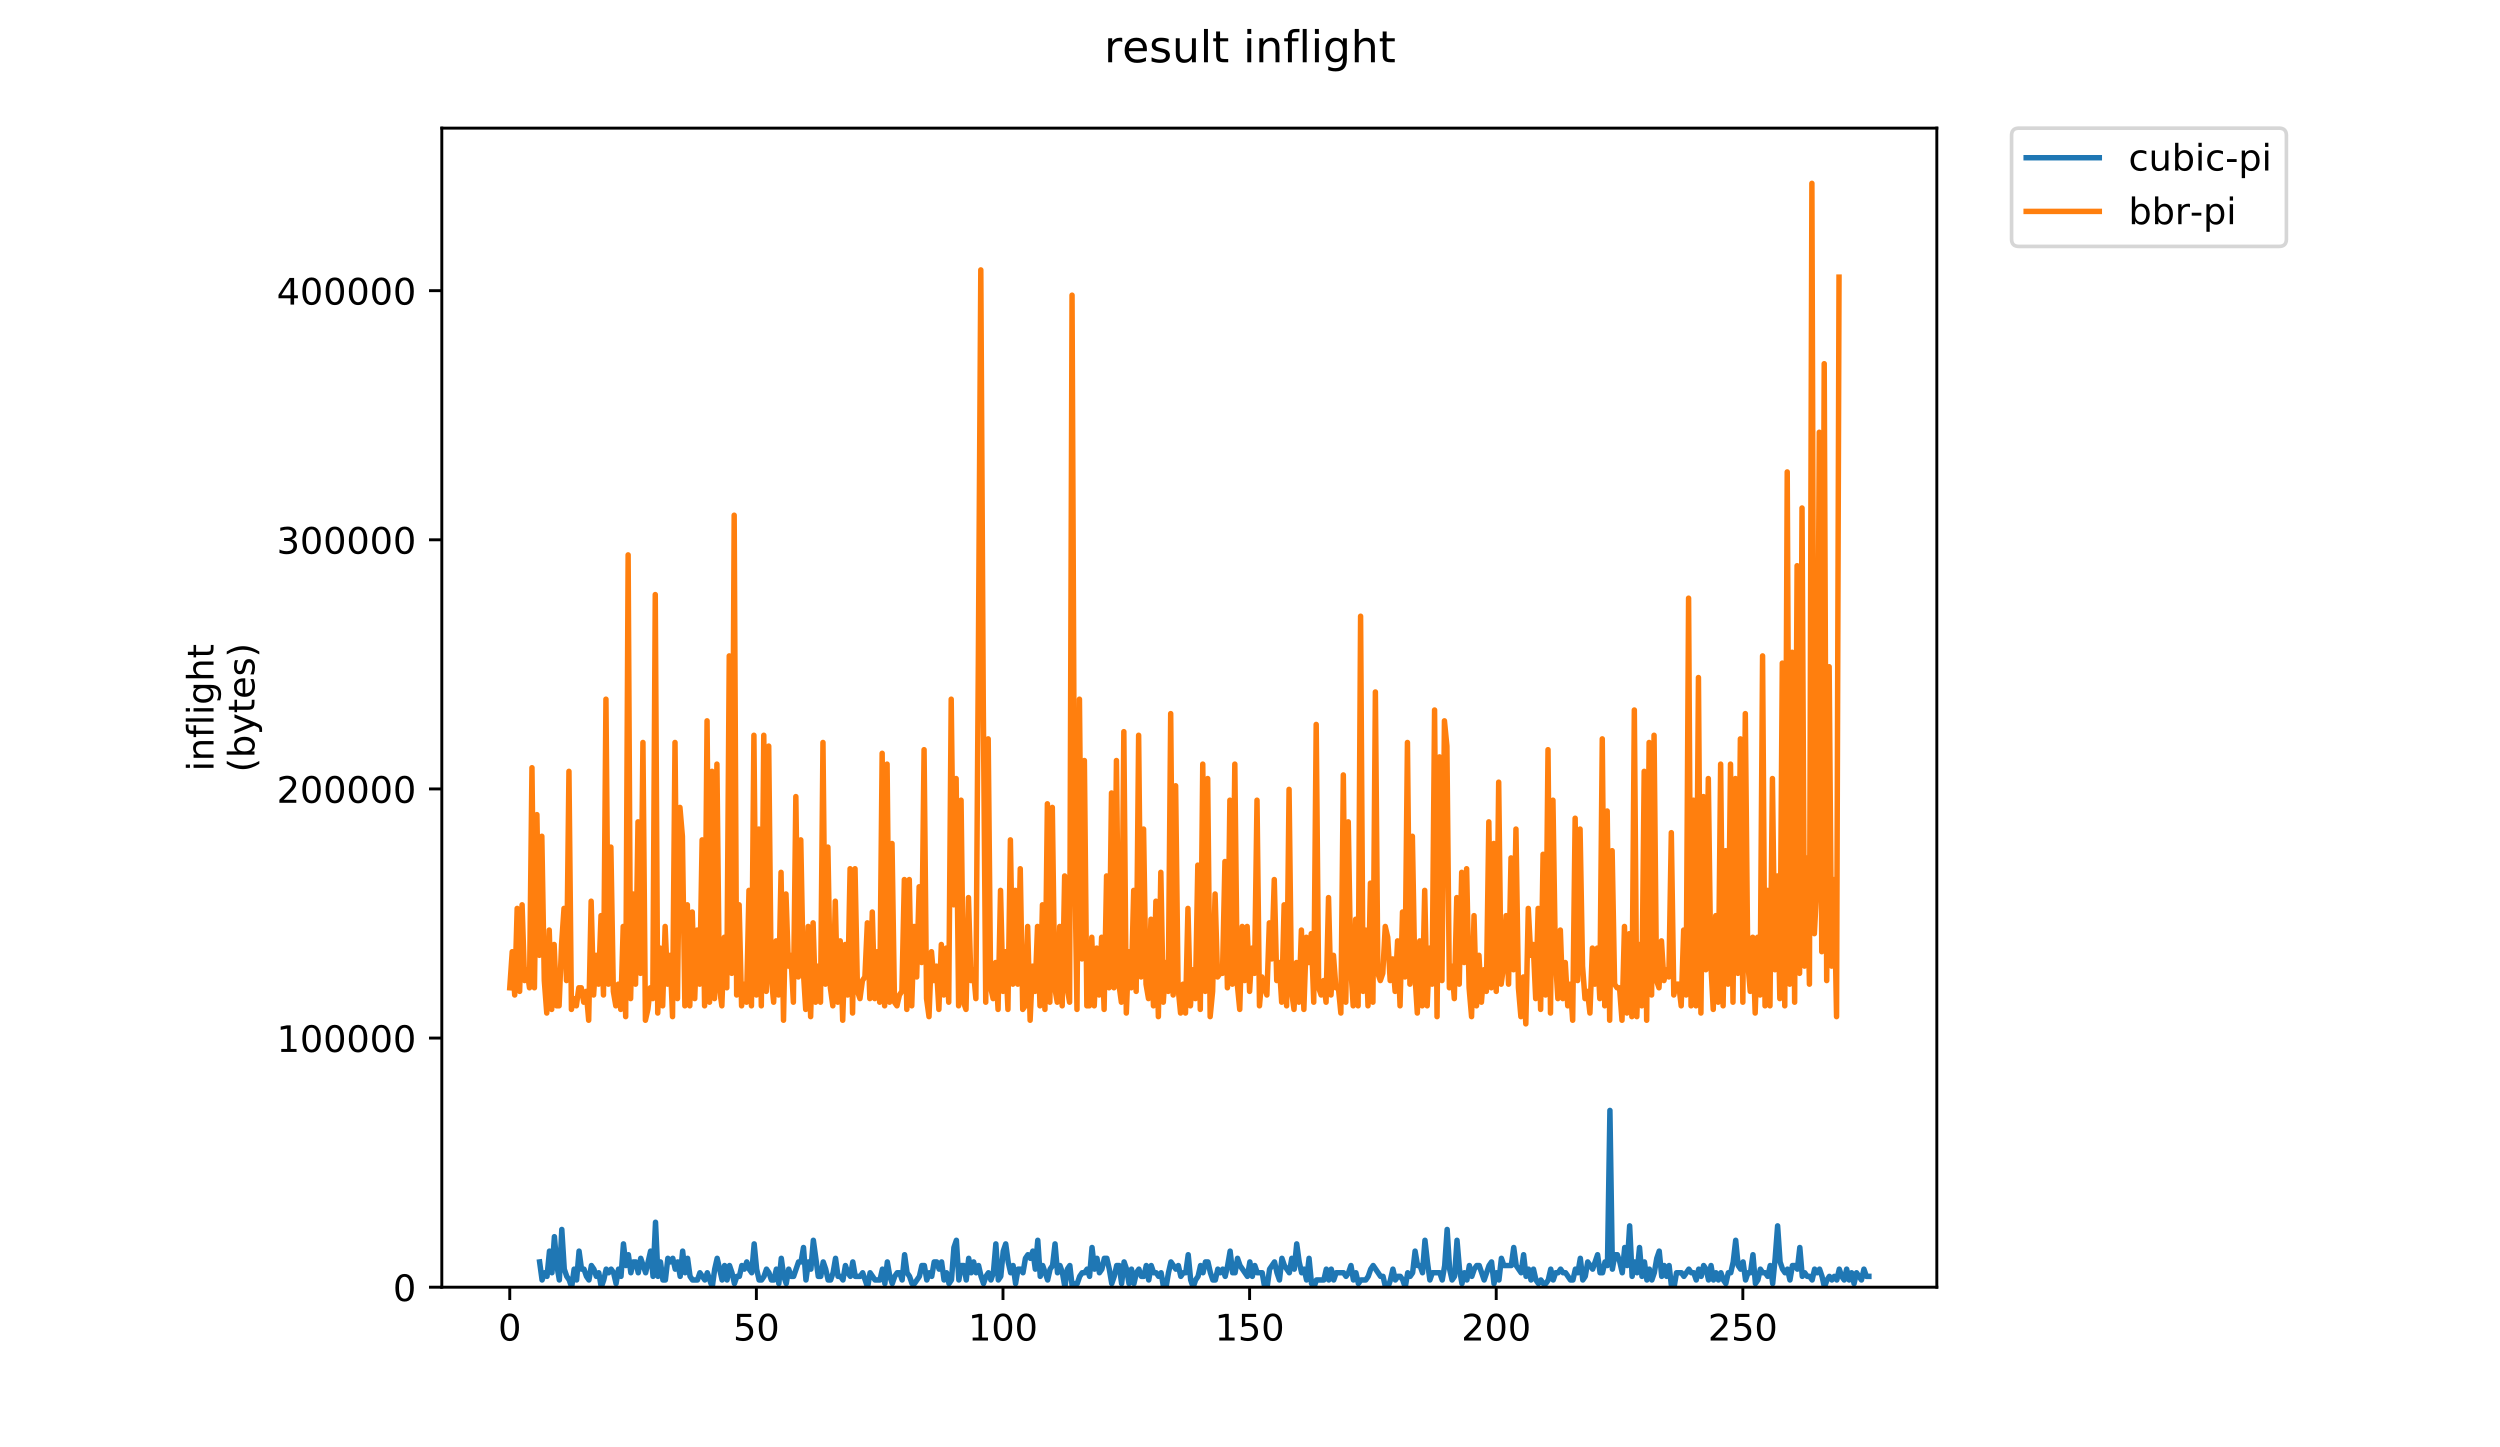 <?xml version="1.0" encoding="utf-8" standalone="no"?>
<!DOCTYPE svg PUBLIC "-//W3C//DTD SVG 1.1//EN"
  "http://www.w3.org/Graphics/SVG/1.1/DTD/svg11.dtd">
<!-- Created with matplotlib (https://matplotlib.org/) -->
<svg height="396pt" version="1.1" viewBox="0 0 684 396" width="684pt" xmlns="http://www.w3.org/2000/svg" xmlns:xlink="http://www.w3.org/1999/xlink">
 <defs>
  <style type="text/css">
*{stroke-linecap:butt;stroke-linejoin:round;}
  </style>
 </defs>
 <g id="figure_1">
  <g id="patch_1">
   <path d="M 0 396 
L 684 396 
L 684 0 
L 0 0 
z
" style="fill:#ffffff;"/>
  </g>
  <g id="axes_1">
   <g id="patch_2">
    <path d="M 120.879 352.174 
L 529.913 352.174 
L 529.913 35.062 
L 120.879 35.062 
z
" style="fill:#ffffff;"/>
   </g>
   <g id="matplotlib.axis_1">
    <g id="xtick_1">
     <g id="line2d_1">
      <defs>
       <path d="M 0 0 
L 0 3.5 
" id="m1d7c8cf47e" style="stroke:#000000;stroke-width:0.8;"/>
      </defs>
      <g>
       <use style="stroke:#000000;stroke-width:0.8;" x="139.471" xlink:href="#m1d7c8cf47e" y="352.174"/>
      </g>
     </g>
     <g id="text_1">
      <!-- 0 -->
      <defs>
       <path d="M 31.781 66.406 
Q 24.172 66.406 20.328 58.906 
Q 16.5 51.422 16.5 36.375 
Q 16.5 21.391 20.328 13.891 
Q 24.172 6.391 31.781 6.391 
Q 39.453 6.391 43.281 13.891 
Q 47.125 21.391 47.125 36.375 
Q 47.125 51.422 43.281 58.906 
Q 39.453 66.406 31.781 66.406 
z
M 31.781 74.219 
Q 44.047 74.219 50.516 64.516 
Q 56.984 54.828 56.984 36.375 
Q 56.984 17.969 50.516 8.266 
Q 44.047 -1.422 31.781 -1.422 
Q 19.531 -1.422 13.062 8.266 
Q 6.594 17.969 6.594 36.375 
Q 6.594 54.828 13.062 64.516 
Q 19.531 74.219 31.781 74.219 
z
" id="DejaVuSans-48"/>
      </defs>
      <g transform="translate(136.29 366.773)scale(0.1 -0.1)">
       <use xlink:href="#DejaVuSans-48"/>
      </g>
     </g>
    </g>
    <g id="xtick_2">
     <g id="line2d_2">
      <g>
       <use style="stroke:#000000;stroke-width:0.8;" x="206.945" xlink:href="#m1d7c8cf47e" y="352.174"/>
      </g>
     </g>
     <g id="text_2">
      <!-- 50 -->
      <defs>
       <path d="M 10.797 72.906 
L 49.516 72.906 
L 49.516 64.594 
L 19.828 64.594 
L 19.828 46.734 
Q 21.969 47.469 24.109 47.828 
Q 26.266 48.188 28.422 48.188 
Q 40.625 48.188 47.75 41.5 
Q 54.891 34.812 54.891 23.391 
Q 54.891 11.625 47.562 5.094 
Q 40.234 -1.422 26.906 -1.422 
Q 22.312 -1.422 17.547 -0.641 
Q 12.797 0.141 7.719 1.703 
L 7.719 11.625 
Q 12.109 9.234 16.797 8.062 
Q 21.484 6.891 26.703 6.891 
Q 35.156 6.891 40.078 11.328 
Q 45.016 15.766 45.016 23.391 
Q 45.016 31 40.078 35.438 
Q 35.156 39.891 26.703 39.891 
Q 22.75 39.891 18.812 39.016 
Q 14.891 38.141 10.797 36.281 
z
" id="DejaVuSans-53"/>
      </defs>
      <g transform="translate(200.582 366.773)scale(0.1 -0.1)">
       <use xlink:href="#DejaVuSans-53"/>
       <use x="63.623" xlink:href="#DejaVuSans-48"/>
      </g>
     </g>
    </g>
    <g id="xtick_3">
     <g id="line2d_3">
      <g>
       <use style="stroke:#000000;stroke-width:0.8;" x="274.419" xlink:href="#m1d7c8cf47e" y="352.174"/>
      </g>
     </g>
     <g id="text_3">
      <!-- 100 -->
      <defs>
       <path d="M 12.406 8.297 
L 28.516 8.297 
L 28.516 63.922 
L 10.984 60.406 
L 10.984 69.391 
L 28.422 72.906 
L 38.281 72.906 
L 38.281 8.297 
L 54.391 8.297 
L 54.391 0 
L 12.406 0 
z
" id="DejaVuSans-49"/>
      </defs>
      <g transform="translate(264.875 366.773)scale(0.1 -0.1)">
       <use xlink:href="#DejaVuSans-49"/>
       <use x="63.623" xlink:href="#DejaVuSans-48"/>
       <use x="127.246" xlink:href="#DejaVuSans-48"/>
      </g>
     </g>
    </g>
    <g id="xtick_4">
     <g id="line2d_4">
      <g>
       <use style="stroke:#000000;stroke-width:0.8;" x="341.892" xlink:href="#m1d7c8cf47e" y="352.174"/>
      </g>
     </g>
     <g id="text_4">
      <!-- 150 -->
      <g transform="translate(332.349 366.773)scale(0.1 -0.1)">
       <use xlink:href="#DejaVuSans-49"/>
       <use x="63.623" xlink:href="#DejaVuSans-53"/>
       <use x="127.246" xlink:href="#DejaVuSans-48"/>
      </g>
     </g>
    </g>
    <g id="xtick_5">
     <g id="line2d_5">
      <g>
       <use style="stroke:#000000;stroke-width:0.8;" x="409.366" xlink:href="#m1d7c8cf47e" y="352.174"/>
      </g>
     </g>
     <g id="text_5">
      <!-- 200 -->
      <defs>
       <path d="M 19.188 8.297 
L 53.609 8.297 
L 53.609 0 
L 7.328 0 
L 7.328 8.297 
Q 12.938 14.109 22.625 23.891 
Q 32.328 33.688 34.812 36.531 
Q 39.547 41.844 41.422 45.531 
Q 43.312 49.219 43.312 52.781 
Q 43.312 58.594 39.234 62.25 
Q 35.156 65.922 28.609 65.922 
Q 23.969 65.922 18.812 64.312 
Q 13.672 62.703 7.812 59.422 
L 7.812 69.391 
Q 13.766 71.781 18.938 73 
Q 24.125 74.219 28.422 74.219 
Q 39.75 74.219 46.484 68.547 
Q 53.219 62.891 53.219 53.422 
Q 53.219 48.922 51.531 44.891 
Q 49.859 40.875 45.406 35.406 
Q 44.188 33.984 37.641 27.219 
Q 31.109 20.453 19.188 8.297 
z
" id="DejaVuSans-50"/>
      </defs>
      <g transform="translate(399.822 366.773)scale(0.1 -0.1)">
       <use xlink:href="#DejaVuSans-50"/>
       <use x="63.623" xlink:href="#DejaVuSans-48"/>
       <use x="127.246" xlink:href="#DejaVuSans-48"/>
      </g>
     </g>
    </g>
    <g id="xtick_6">
     <g id="line2d_6">
      <g>
       <use style="stroke:#000000;stroke-width:0.8;" x="476.84" xlink:href="#m1d7c8cf47e" y="352.174"/>
      </g>
     </g>
     <g id="text_6">
      <!-- 250 -->
      <g transform="translate(467.296 366.773)scale(0.1 -0.1)">
       <use xlink:href="#DejaVuSans-50"/>
       <use x="63.623" xlink:href="#DejaVuSans-53"/>
       <use x="127.246" xlink:href="#DejaVuSans-48"/>
      </g>
     </g>
    </g>
   </g>
   <g id="matplotlib.axis_2">
    <g id="ytick_1">
     <g id="line2d_7">
      <defs>
       <path d="M 0 0 
L -3.5 0 
" id="m1528629eef" style="stroke:#000000;stroke-width:0.8;"/>
      </defs>
      <g>
       <use style="stroke:#000000;stroke-width:0.8;" x="120.879" xlink:href="#m1528629eef" y="352.174"/>
      </g>
     </g>
     <g id="text_7">
      <!-- 0 -->
      <g transform="translate(107.516 355.973)scale(0.1 -0.1)">
       <use xlink:href="#DejaVuSans-48"/>
      </g>
     </g>
    </g>
    <g id="ytick_2">
     <g id="line2d_8">
      <g>
       <use style="stroke:#000000;stroke-width:0.8;" x="120.879" xlink:href="#m1528629eef" y="284.014"/>
      </g>
     </g>
     <g id="text_8">
      <!-- 100000 -->
      <g transform="translate(75.704 287.813)scale(0.1 -0.1)">
       <use xlink:href="#DejaVuSans-49"/>
       <use x="63.623" xlink:href="#DejaVuSans-48"/>
       <use x="127.246" xlink:href="#DejaVuSans-48"/>
       <use x="190.869" xlink:href="#DejaVuSans-48"/>
       <use x="254.492" xlink:href="#DejaVuSans-48"/>
       <use x="318.115" xlink:href="#DejaVuSans-48"/>
      </g>
     </g>
    </g>
    <g id="ytick_3">
     <g id="line2d_9">
      <g>
       <use style="stroke:#000000;stroke-width:0.8;" x="120.879" xlink:href="#m1528629eef" y="215.853"/>
      </g>
     </g>
     <g id="text_9">
      <!-- 200000 -->
      <g transform="translate(75.704 219.652)scale(0.1 -0.1)">
       <use xlink:href="#DejaVuSans-50"/>
       <use x="63.623" xlink:href="#DejaVuSans-48"/>
       <use x="127.246" xlink:href="#DejaVuSans-48"/>
       <use x="190.869" xlink:href="#DejaVuSans-48"/>
       <use x="254.492" xlink:href="#DejaVuSans-48"/>
       <use x="318.115" xlink:href="#DejaVuSans-48"/>
      </g>
     </g>
    </g>
    <g id="ytick_4">
     <g id="line2d_10">
      <g>
       <use style="stroke:#000000;stroke-width:0.8;" x="120.879" xlink:href="#m1528629eef" y="147.693"/>
      </g>
     </g>
     <g id="text_10">
      <!-- 300000 -->
      <defs>
       <path d="M 40.578 39.312 
Q 47.656 37.797 51.625 33 
Q 55.609 28.219 55.609 21.188 
Q 55.609 10.406 48.188 4.484 
Q 40.766 -1.422 27.094 -1.422 
Q 22.516 -1.422 17.656 -0.516 
Q 12.797 0.391 7.625 2.203 
L 7.625 11.719 
Q 11.719 9.328 16.594 8.109 
Q 21.484 6.891 26.812 6.891 
Q 36.078 6.891 40.938 10.547 
Q 45.797 14.203 45.797 21.188 
Q 45.797 27.641 41.281 31.266 
Q 36.766 34.906 28.719 34.906 
L 20.219 34.906 
L 20.219 43.016 
L 29.109 43.016 
Q 36.375 43.016 40.234 45.922 
Q 44.094 48.828 44.094 54.297 
Q 44.094 59.906 40.109 62.906 
Q 36.141 65.922 28.719 65.922 
Q 24.656 65.922 20.016 65.031 
Q 15.375 64.156 9.812 62.312 
L 9.812 71.094 
Q 15.438 72.656 20.344 73.438 
Q 25.25 74.219 29.594 74.219 
Q 40.828 74.219 47.359 69.109 
Q 53.906 64.016 53.906 55.328 
Q 53.906 49.266 50.438 45.094 
Q 46.969 40.922 40.578 39.312 
z
" id="DejaVuSans-51"/>
      </defs>
      <g transform="translate(75.704 151.492)scale(0.1 -0.1)">
       <use xlink:href="#DejaVuSans-51"/>
       <use x="63.623" xlink:href="#DejaVuSans-48"/>
       <use x="127.246" xlink:href="#DejaVuSans-48"/>
       <use x="190.869" xlink:href="#DejaVuSans-48"/>
       <use x="254.492" xlink:href="#DejaVuSans-48"/>
       <use x="318.115" xlink:href="#DejaVuSans-48"/>
      </g>
     </g>
    </g>
    <g id="ytick_5">
     <g id="line2d_11">
      <g>
       <use style="stroke:#000000;stroke-width:0.8;" x="120.879" xlink:href="#m1528629eef" y="79.532"/>
      </g>
     </g>
     <g id="text_11">
      <!-- 400000 -->
      <defs>
       <path d="M 37.797 64.312 
L 12.891 25.391 
L 37.797 25.391 
z
M 35.203 72.906 
L 47.609 72.906 
L 47.609 25.391 
L 58.016 25.391 
L 58.016 17.188 
L 47.609 17.188 
L 47.609 0 
L 37.797 0 
L 37.797 17.188 
L 4.891 17.188 
L 4.891 26.703 
z
" id="DejaVuSans-52"/>
      </defs>
      <g transform="translate(75.704 83.331)scale(0.1 -0.1)">
       <use xlink:href="#DejaVuSans-52"/>
       <use x="63.623" xlink:href="#DejaVuSans-48"/>
       <use x="127.246" xlink:href="#DejaVuSans-48"/>
       <use x="190.869" xlink:href="#DejaVuSans-48"/>
       <use x="254.492" xlink:href="#DejaVuSans-48"/>
       <use x="318.115" xlink:href="#DejaVuSans-48"/>
      </g>
     </g>
    </g>
    <g id="text_12">
     <!-- inflight -->
     <defs>
      <path d="M 9.422 54.688 
L 18.406 54.688 
L 18.406 0 
L 9.422 0 
z
M 9.422 75.984 
L 18.406 75.984 
L 18.406 64.594 
L 9.422 64.594 
z
" id="DejaVuSans-105"/>
      <path d="M 54.891 33.016 
L 54.891 0 
L 45.906 0 
L 45.906 32.719 
Q 45.906 40.484 42.875 44.328 
Q 39.844 48.188 33.797 48.188 
Q 26.516 48.188 22.312 43.547 
Q 18.109 38.922 18.109 30.906 
L 18.109 0 
L 9.078 0 
L 9.078 54.688 
L 18.109 54.688 
L 18.109 46.188 
Q 21.344 51.125 25.703 53.562 
Q 30.078 56 35.797 56 
Q 45.219 56 50.047 50.172 
Q 54.891 44.344 54.891 33.016 
z
" id="DejaVuSans-110"/>
      <path d="M 37.109 75.984 
L 37.109 68.5 
L 28.516 68.5 
Q 23.688 68.5 21.797 66.547 
Q 19.922 64.594 19.922 59.516 
L 19.922 54.688 
L 34.719 54.688 
L 34.719 47.703 
L 19.922 47.703 
L 19.922 0 
L 10.891 0 
L 10.891 47.703 
L 2.297 47.703 
L 2.297 54.688 
L 10.891 54.688 
L 10.891 58.5 
Q 10.891 67.625 15.141 71.797 
Q 19.391 75.984 28.609 75.984 
z
" id="DejaVuSans-102"/>
      <path d="M 9.422 75.984 
L 18.406 75.984 
L 18.406 0 
L 9.422 0 
z
" id="DejaVuSans-108"/>
      <path d="M 45.406 27.984 
Q 45.406 37.75 41.375 43.109 
Q 37.359 48.484 30.078 48.484 
Q 22.859 48.484 18.828 43.109 
Q 14.797 37.75 14.797 27.984 
Q 14.797 18.266 18.828 12.891 
Q 22.859 7.516 30.078 7.516 
Q 37.359 7.516 41.375 12.891 
Q 45.406 18.266 45.406 27.984 
z
M 54.391 6.781 
Q 54.391 -7.172 48.188 -13.984 
Q 42 -20.797 29.203 -20.797 
Q 24.469 -20.797 20.266 -20.094 
Q 16.062 -19.391 12.109 -17.922 
L 12.109 -9.188 
Q 16.062 -11.328 19.922 -12.344 
Q 23.781 -13.375 27.781 -13.375 
Q 36.625 -13.375 41.016 -8.766 
Q 45.406 -4.156 45.406 5.172 
L 45.406 9.625 
Q 42.625 4.781 38.281 2.391 
Q 33.938 0 27.875 0 
Q 17.828 0 11.672 7.656 
Q 5.516 15.328 5.516 27.984 
Q 5.516 40.672 11.672 48.328 
Q 17.828 56 27.875 56 
Q 33.938 56 38.281 53.609 
Q 42.625 51.219 45.406 46.391 
L 45.406 54.688 
L 54.391 54.688 
z
" id="DejaVuSans-103"/>
      <path d="M 54.891 33.016 
L 54.891 0 
L 45.906 0 
L 45.906 32.719 
Q 45.906 40.484 42.875 44.328 
Q 39.844 48.188 33.797 48.188 
Q 26.516 48.188 22.312 43.547 
Q 18.109 38.922 18.109 30.906 
L 18.109 0 
L 9.078 0 
L 9.078 75.984 
L 18.109 75.984 
L 18.109 46.188 
Q 21.344 51.125 25.703 53.562 
Q 30.078 56 35.797 56 
Q 45.219 56 50.047 50.172 
Q 54.891 44.344 54.891 33.016 
z
" id="DejaVuSans-104"/>
      <path d="M 18.312 70.219 
L 18.312 54.688 
L 36.812 54.688 
L 36.812 47.703 
L 18.312 47.703 
L 18.312 18.016 
Q 18.312 11.328 20.141 9.422 
Q 21.969 7.516 27.594 7.516 
L 36.812 7.516 
L 36.812 0 
L 27.594 0 
Q 17.188 0 13.234 3.875 
Q 9.281 7.766 9.281 18.016 
L 9.281 47.703 
L 2.688 47.703 
L 2.688 54.688 
L 9.281 54.688 
L 9.281 70.219 
z
" id="DejaVuSans-116"/>
     </defs>
     <g transform="translate(58.426 211.018)rotate(-90)scale(0.1 -0.1)">
      <use xlink:href="#DejaVuSans-105"/>
      <use x="27.783" xlink:href="#DejaVuSans-110"/>
      <use x="91.162" xlink:href="#DejaVuSans-102"/>
      <use x="126.367" xlink:href="#DejaVuSans-108"/>
      <use x="154.15" xlink:href="#DejaVuSans-105"/>
      <use x="181.934" xlink:href="#DejaVuSans-103"/>
      <use x="245.41" xlink:href="#DejaVuSans-104"/>
      <use x="308.789" xlink:href="#DejaVuSans-116"/>
     </g>
     <!-- (bytes) -->
     <defs>
      <path d="M 31 75.875 
Q 24.469 64.656 21.281 53.656 
Q 18.109 42.672 18.109 31.391 
Q 18.109 20.125 21.312 9.062 
Q 24.516 -2 31 -13.188 
L 23.188 -13.188 
Q 15.875 -1.703 12.234 9.375 
Q 8.594 20.453 8.594 31.391 
Q 8.594 42.281 12.203 53.312 
Q 15.828 64.359 23.188 75.875 
z
" id="DejaVuSans-40"/>
      <path d="M 48.688 27.297 
Q 48.688 37.203 44.609 42.844 
Q 40.531 48.484 33.406 48.484 
Q 26.266 48.484 22.188 42.844 
Q 18.109 37.203 18.109 27.297 
Q 18.109 17.391 22.188 11.75 
Q 26.266 6.109 33.406 6.109 
Q 40.531 6.109 44.609 11.75 
Q 48.688 17.391 48.688 27.297 
z
M 18.109 46.391 
Q 20.953 51.266 25.266 53.625 
Q 29.594 56 35.594 56 
Q 45.562 56 51.781 48.094 
Q 58.016 40.188 58.016 27.297 
Q 58.016 14.406 51.781 6.484 
Q 45.562 -1.422 35.594 -1.422 
Q 29.594 -1.422 25.266 0.953 
Q 20.953 3.328 18.109 8.203 
L 18.109 0 
L 9.078 0 
L 9.078 75.984 
L 18.109 75.984 
z
" id="DejaVuSans-98"/>
      <path d="M 32.172 -5.078 
Q 28.375 -14.844 24.75 -17.812 
Q 21.141 -20.797 15.094 -20.797 
L 7.906 -20.797 
L 7.906 -13.281 
L 13.188 -13.281 
Q 16.891 -13.281 18.938 -11.516 
Q 21 -9.766 23.484 -3.219 
L 25.094 0.875 
L 2.984 54.688 
L 12.5 54.688 
L 29.594 11.922 
L 46.688 54.688 
L 56.203 54.688 
z
" id="DejaVuSans-121"/>
      <path d="M 56.203 29.594 
L 56.203 25.203 
L 14.891 25.203 
Q 15.484 15.922 20.484 11.062 
Q 25.484 6.203 34.422 6.203 
Q 39.594 6.203 44.453 7.469 
Q 49.312 8.734 54.109 11.281 
L 54.109 2.781 
Q 49.266 0.734 44.188 -0.344 
Q 39.109 -1.422 33.891 -1.422 
Q 20.797 -1.422 13.156 6.188 
Q 5.516 13.812 5.516 26.812 
Q 5.516 40.234 12.766 48.109 
Q 20.016 56 32.328 56 
Q 43.359 56 49.781 48.891 
Q 56.203 41.797 56.203 29.594 
z
M 47.219 32.234 
Q 47.125 39.594 43.094 43.984 
Q 39.062 48.391 32.422 48.391 
Q 24.906 48.391 20.391 44.141 
Q 15.875 39.891 15.188 32.172 
z
" id="DejaVuSans-101"/>
      <path d="M 44.281 53.078 
L 44.281 44.578 
Q 40.484 46.531 36.375 47.5 
Q 32.281 48.484 27.875 48.484 
Q 21.188 48.484 17.844 46.438 
Q 14.5 44.391 14.5 40.281 
Q 14.5 37.156 16.891 35.375 
Q 19.281 33.594 26.516 31.984 
L 29.594 31.297 
Q 39.156 29.25 43.188 25.516 
Q 47.219 21.781 47.219 15.094 
Q 47.219 7.469 41.188 3.016 
Q 35.156 -1.422 24.609 -1.422 
Q 20.219 -1.422 15.453 -0.562 
Q 10.688 0.297 5.422 2 
L 5.422 11.281 
Q 10.406 8.688 15.234 7.391 
Q 20.062 6.109 24.812 6.109 
Q 31.156 6.109 34.562 8.281 
Q 37.984 10.453 37.984 14.406 
Q 37.984 18.062 35.516 20.016 
Q 33.062 21.969 24.703 23.781 
L 21.578 24.516 
Q 13.234 26.266 9.516 29.906 
Q 5.812 33.547 5.812 39.891 
Q 5.812 47.609 11.281 51.797 
Q 16.75 56 26.812 56 
Q 31.781 56 36.172 55.266 
Q 40.578 54.547 44.281 53.078 
z
" id="DejaVuSans-115"/>
      <path d="M 8.016 75.875 
L 15.828 75.875 
Q 23.141 64.359 26.781 53.312 
Q 30.422 42.281 30.422 31.391 
Q 30.422 20.453 26.781 9.375 
Q 23.141 -1.703 15.828 -13.188 
L 8.016 -13.188 
Q 14.5 -2 17.703 9.062 
Q 20.906 20.125 20.906 31.391 
Q 20.906 42.672 17.703 53.656 
Q 14.5 64.656 8.016 75.875 
z
" id="DejaVuSans-41"/>
     </defs>
     <g transform="translate(69.624 211.295)rotate(-90)scale(0.1 -0.1)">
      <use xlink:href="#DejaVuSans-40"/>
      <use x="39.014" xlink:href="#DejaVuSans-98"/>
      <use x="102.49" xlink:href="#DejaVuSans-121"/>
      <use x="161.67" xlink:href="#DejaVuSans-116"/>
      <use x="200.879" xlink:href="#DejaVuSans-101"/>
      <use x="262.402" xlink:href="#DejaVuSans-115"/>
      <use x="314.502" xlink:href="#DejaVuSans-41"/>
     </g>
    </g>
   </g>
   <g id="line2d_12">
    <path clip-path="url(#pc044032fc1)" d="M 147.637 345.265 
L 148.311 350.2 
L 148.986 348.226 
L 149.661 349.213 
L 150.336 342.305 
L 151.01 348.226 
L 151.685 338.357 
L 152.36 346.252 
L 153.035 350.2 
L 153.709 336.383 
L 154.384 347.239 
L 155.059 349.213 
L 155.734 350.2 
L 156.408 352.174 
L 157.083 347.239 
L 157.758 350.2 
L 158.433 342.305 
L 159.107 347.239 
L 159.782 347.239 
L 160.457 349.213 
L 161.132 350.2 
L 161.806 346.252 
L 162.481 347.239 
L 163.156 349.213 
L 163.83 348.226 
L 164.505 352.174 
L 165.18 350.2 
L 165.855 347.239 
L 166.529 348.226 
L 167.204 347.239 
L 167.879 348.226 
L 168.554 351.187 
L 169.228 347.239 
L 169.903 349.213 
L 170.578 340.331 
L 171.253 346.252 
L 171.927 343.291 
L 172.602 348.226 
L 173.277 345.265 
L 173.952 345.265 
L 174.626 348.226 
L 175.301 344.278 
L 176.65 348.226 
L 178 342.305 
L 178.675 349.213 
L 179.349 334.409 
L 180.024 349.213 
L 180.699 345.265 
L 181.374 350.2 
L 182.048 350.2 
L 182.723 344.278 
L 183.398 345.265 
L 184.073 344.278 
L 184.747 347.239 
L 185.422 345.265 
L 186.097 349.213 
L 186.772 342.305 
L 187.446 348.226 
L 188.121 344.278 
L 188.796 349.213 
L 189.47 350.2 
L 190.82 350.2 
L 191.495 348.226 
L 192.844 350.2 
L 193.519 348.226 
L 194.868 352.174 
L 195.543 347.239 
L 196.218 344.278 
L 197.567 350.2 
L 198.242 346.252 
L 198.917 350.2 
L 199.592 346.252 
L 200.266 348.226 
L 200.941 351.187 
L 201.616 349.213 
L 202.291 349.213 
L 202.965 346.252 
L 203.64 347.239 
L 204.315 345.265 
L 204.989 347.239 
L 205.664 348.226 
L 206.339 340.331 
L 207.014 347.239 
L 207.688 350.2 
L 208.363 350.2 
L 209.038 349.213 
L 209.713 347.239 
L 210.387 348.226 
L 211.062 350.2 
L 211.737 350.2 
L 212.412 347.239 
L 213.086 351.187 
L 213.761 344.278 
L 214.436 349.213 
L 215.111 351.187 
L 215.785 347.239 
L 216.46 349.213 
L 217.135 349.213 
L 218.484 345.265 
L 219.159 345.265 
L 219.834 341.318 
L 220.508 350.2 
L 221.183 345.265 
L 221.858 347.239 
L 222.533 339.344 
L 223.882 349.213 
L 224.557 349.213 
L 225.232 345.265 
L 225.906 347.239 
L 226.581 350.2 
L 227.256 350.2 
L 227.931 348.226 
L 228.605 344.278 
L 229.28 349.213 
L 229.955 349.213 
L 230.63 350.2 
L 231.304 346.252 
L 231.979 348.226 
L 232.654 349.213 
L 233.328 345.265 
L 234.003 349.213 
L 235.353 349.213 
L 236.027 348.226 
L 237.377 352.174 
L 238.052 348.226 
L 239.401 350.2 
L 240.751 350.2 
L 241.425 347.239 
L 242.1 351.187 
L 242.775 345.265 
L 243.45 349.213 
L 244.124 351.187 
L 244.799 349.213 
L 245.474 348.226 
L 246.148 348.226 
L 246.823 350.2 
L 247.498 343.291 
L 248.173 348.226 
L 248.847 349.213 
L 249.522 351.187 
L 250.197 351.187 
L 251.546 349.213 
L 252.221 346.252 
L 252.896 346.252 
L 253.571 350.2 
L 254.245 348.226 
L 254.92 349.213 
L 255.595 345.265 
L 256.27 345.265 
L 256.944 347.239 
L 257.619 345.265 
L 258.294 350.2 
L 258.969 348.226 
L 259.643 351.187 
L 260.318 350.2 
L 260.993 341.318 
L 261.667 339.344 
L 262.342 350.2 
L 263.017 346.252 
L 263.692 346.252 
L 264.366 350.2 
L 265.041 344.278 
L 265.716 348.226 
L 266.391 345.265 
L 267.065 348.226 
L 267.74 346.252 
L 268.415 349.213 
L 269.09 351.187 
L 269.764 349.213 
L 270.439 348.226 
L 271.114 350.2 
L 271.789 348.226 
L 272.463 340.331 
L 273.138 350.2 
L 273.813 349.213 
L 274.487 342.305 
L 275.162 340.331 
L 275.837 345.265 
L 276.512 348.226 
L 277.186 346.252 
L 277.861 351.187 
L 278.536 347.239 
L 279.211 347.239 
L 279.885 348.226 
L 280.56 344.278 
L 281.235 343.291 
L 281.91 344.278 
L 282.584 342.305 
L 283.259 347.239 
L 283.934 339.344 
L 284.609 349.213 
L 285.283 346.252 
L 286.633 350.2 
L 287.307 347.239 
L 287.982 346.252 
L 288.657 340.331 
L 289.332 348.226 
L 290.006 346.252 
L 290.681 348.226 
L 291.356 352.174 
L 292.031 347.239 
L 292.705 346.252 
L 293.38 352.174 
L 294.055 351.187 
L 294.73 351.187 
L 295.404 349.213 
L 296.079 348.226 
L 296.754 348.226 
L 297.429 347.239 
L 298.103 349.213 
L 298.778 341.318 
L 299.453 347.239 
L 300.128 344.278 
L 300.802 348.226 
L 301.477 347.239 
L 302.152 344.278 
L 302.826 344.278 
L 303.501 347.239 
L 304.176 351.187 
L 304.851 349.213 
L 305.525 346.252 
L 306.2 346.252 
L 306.875 351.187 
L 307.55 345.265 
L 308.224 347.239 
L 308.899 351.187 
L 309.574 347.239 
L 310.249 351.187 
L 310.923 348.226 
L 311.598 347.239 
L 312.273 349.213 
L 312.948 349.213 
L 313.622 346.252 
L 314.297 350.2 
L 314.972 346.252 
L 315.646 348.226 
L 316.321 348.226 
L 316.996 349.213 
L 317.671 348.226 
L 318.345 352.174 
L 319.02 352.174 
L 319.695 348.226 
L 320.37 345.265 
L 321.719 347.239 
L 322.394 346.252 
L 323.069 349.213 
L 323.743 348.226 
L 324.418 348.226 
L 325.093 343.291 
L 325.768 350.2 
L 326.442 352.174 
L 327.117 350.2 
L 327.792 349.213 
L 328.467 346.252 
L 329.141 348.226 
L 329.816 345.265 
L 330.491 345.265 
L 331.165 348.226 
L 331.84 350.2 
L 332.515 350.2 
L 333.19 347.239 
L 333.864 348.226 
L 334.539 347.239 
L 335.214 349.213 
L 335.889 346.252 
L 336.563 342.305 
L 337.238 348.226 
L 337.913 348.226 
L 338.588 344.278 
L 339.262 346.252 
L 341.287 349.213 
L 341.961 345.265 
L 342.636 349.213 
L 343.311 346.252 
L 343.985 348.226 
L 345.335 348.226 
L 346.01 352.174 
L 346.684 352.174 
L 347.359 347.239 
L 348.709 345.265 
L 349.383 348.226 
L 350.058 350.2 
L 350.733 344.278 
L 351.408 346.252 
L 352.757 348.226 
L 353.432 344.278 
L 354.107 347.239 
L 354.781 340.331 
L 355.456 345.265 
L 356.131 348.226 
L 356.806 347.239 
L 357.48 350.2 
L 358.155 344.278 
L 358.83 351.187 
L 359.504 352.174 
L 360.179 350.2 
L 362.203 350.2 
L 362.878 347.239 
L 363.553 350.2 
L 364.228 347.239 
L 364.902 350.2 
L 365.577 348.226 
L 367.601 348.226 
L 368.276 349.213 
L 368.951 348.226 
L 369.626 346.252 
L 370.3 350.2 
L 370.975 348.226 
L 371.65 351.187 
L 372.324 350.2 
L 373.674 350.2 
L 374.349 349.213 
L 375.023 347.239 
L 375.698 346.252 
L 377.722 349.213 
L 378.397 349.213 
L 379.072 352.174 
L 379.747 352.174 
L 380.421 350.2 
L 381.096 347.239 
L 381.771 350.2 
L 382.446 349.213 
L 383.12 349.213 
L 383.795 350.2 
L 384.47 352.174 
L 385.145 348.226 
L 385.819 349.213 
L 386.494 348.226 
L 387.169 342.305 
L 387.843 346.252 
L 388.518 346.252 
L 389.193 348.226 
L 389.868 339.344 
L 390.542 345.265 
L 391.217 350.2 
L 391.892 348.226 
L 393.916 348.226 
L 394.591 350.2 
L 395.266 346.252 
L 395.94 336.383 
L 396.615 347.239 
L 397.29 350.2 
L 397.965 349.213 
L 398.639 339.344 
L 399.314 347.239 
L 399.989 351.187 
L 400.663 348.226 
L 401.338 350.2 
L 402.013 346.252 
L 402.688 349.213 
L 403.362 347.239 
L 404.037 346.252 
L 404.712 346.252 
L 406.061 350.2 
L 407.411 346.252 
L 408.086 345.265 
L 408.76 351.187 
L 409.435 348.226 
L 410.11 350.2 
L 410.785 344.278 
L 411.459 346.252 
L 413.483 346.252 
L 414.158 341.318 
L 414.833 346.252 
L 416.182 348.226 
L 416.857 343.291 
L 417.532 349.213 
L 418.207 347.239 
L 418.881 350.2 
L 419.556 347.239 
L 420.231 350.2 
L 420.906 351.187 
L 421.58 350.2 
L 422.255 351.187 
L 422.93 351.187 
L 423.605 350.2 
L 424.279 347.239 
L 424.954 350.2 
L 425.629 348.226 
L 426.304 348.226 
L 426.978 347.239 
L 427.653 348.226 
L 428.328 348.226 
L 429.677 350.2 
L 430.352 350.2 
L 431.027 347.239 
L 431.701 348.226 
L 432.376 344.278 
L 433.051 350.2 
L 433.726 349.213 
L 434.4 345.265 
L 435.75 347.239 
L 437.099 343.291 
L 437.774 348.226 
L 438.449 348.226 
L 439.124 345.265 
L 439.798 346.252 
L 440.473 303.813 
L 441.148 347.239 
L 441.822 343.291 
L 442.497 343.291 
L 443.172 345.265 
L 443.847 348.226 
L 444.521 341.318 
L 445.196 346.252 
L 445.871 335.396 
L 446.546 349.213 
L 447.22 345.265 
L 447.895 348.226 
L 448.57 341.318 
L 449.245 349.213 
L 449.919 345.265 
L 450.594 350.2 
L 451.269 347.239 
L 451.944 350.2 
L 452.618 348.226 
L 453.293 344.278 
L 453.968 342.305 
L 454.643 349.213 
L 455.317 346.252 
L 455.992 349.213 
L 456.667 346.252 
L 457.341 352.174 
L 458.016 352.174 
L 458.691 348.226 
L 460.04 348.226 
L 460.715 349.213 
L 462.065 347.239 
L 462.739 348.226 
L 463.414 348.226 
L 464.089 350.2 
L 464.764 347.239 
L 465.438 349.213 
L 466.113 346.252 
L 466.788 347.239 
L 467.463 350.2 
L 468.137 346.252 
L 468.812 350.2 
L 469.487 348.226 
L 470.161 350.2 
L 470.836 348.226 
L 471.511 350.2 
L 472.186 351.187 
L 472.86 348.226 
L 473.535 348.226 
L 474.21 345.265 
L 474.885 339.344 
L 475.559 346.252 
L 476.234 347.239 
L 476.909 345.265 
L 477.584 350.2 
L 478.258 348.226 
L 478.933 348.226 
L 479.608 343.291 
L 480.283 351.187 
L 480.957 350.2 
L 481.632 347.239 
L 482.307 348.226 
L 482.982 348.226 
L 483.656 349.213 
L 484.331 346.252 
L 485.006 351.187 
L 485.68 344.278 
L 486.355 335.396 
L 487.03 345.265 
L 487.705 347.239 
L 488.379 348.226 
L 489.054 347.239 
L 489.729 350.2 
L 490.404 346.252 
L 491.078 346.252 
L 491.753 347.239 
L 492.428 341.318 
L 493.103 349.213 
L 493.777 348.226 
L 494.452 349.213 
L 495.127 349.213 
L 495.802 350.2 
L 496.476 347.239 
L 497.151 348.226 
L 497.826 347.239 
L 498.5 349.213 
L 499.175 352.174 
L 499.85 350.2 
L 500.525 349.213 
L 501.199 350.2 
L 501.874 349.213 
L 502.549 350.2 
L 503.224 347.239 
L 503.898 349.213 
L 504.573 350.2 
L 505.248 347.239 
L 505.923 350.2 
L 506.597 348.226 
L 507.272 351.187 
L 507.947 348.226 
L 509.296 350.2 
L 509.971 347.239 
L 510.646 349.213 
L 511.32 349.213 
L 511.32 349.213 
" style="fill:none;stroke:#1f77b4;stroke-linecap:square;stroke-width:1.5;"/>
   </g>
   <g id="line2d_13">
    <path clip-path="url(#pc044032fc1)" d="M 139.471 270.256 
L 140.146 260.386 
L 140.821 272.23 
L 141.495 248.543 
L 142.17 271.243 
L 142.845 247.556 
L 143.519 268.282 
L 144.194 265.321 
L 144.869 270.256 
L 145.544 210.051 
L 146.218 270.256 
L 146.893 222.882 
L 147.568 261.373 
L 148.243 228.804 
L 148.917 268.282 
L 149.592 277.165 
L 150.267 254.465 
L 150.942 276.178 
L 151.616 258.413 
L 152.291 275.191 
L 152.966 275.191 
L 153.641 258.413 
L 154.315 248.543 
L 154.99 268.282 
L 155.665 211.038 
L 156.34 276.178 
L 157.014 273.217 
L 157.689 275.191 
L 158.364 270.256 
L 159.038 270.256 
L 159.713 274.204 
L 160.388 271.243 
L 161.063 279.139 
L 161.737 246.569 
L 162.412 272.23 
L 163.087 261.373 
L 163.762 269.269 
L 164.436 250.517 
L 165.111 272.23 
L 165.786 191.299 
L 166.461 269.269 
L 167.135 231.765 
L 167.81 271.243 
L 168.485 275.191 
L 169.16 269.269 
L 169.834 276.178 
L 170.509 253.478 
L 171.184 278.152 
L 171.858 151.82 
L 172.533 273.217 
L 173.208 244.595 
L 173.883 269.269 
L 174.557 224.856 
L 175.232 266.308 
L 175.907 203.143 
L 176.582 279.139 
L 177.256 276.178 
L 177.931 270.256 
L 178.606 273.217 
L 179.281 162.677 
L 179.955 277.165 
L 180.63 259.4 
L 181.305 275.191 
L 181.98 253.478 
L 182.654 269.269 
L 183.329 261.373 
L 184.004 278.152 
L 184.679 203.143 
L 185.353 273.217 
L 186.028 220.908 
L 186.703 228.804 
L 187.377 275.191 
L 188.052 247.556 
L 188.727 275.191 
L 189.402 249.53 
L 190.076 273.217 
L 190.751 254.465 
L 191.426 269.269 
L 192.101 229.791 
L 192.775 275.191 
L 193.45 197.221 
L 194.125 274.204 
L 194.8 211.038 
L 195.474 273.217 
L 196.149 209.064 
L 196.824 270.256 
L 197.499 275.191 
L 198.173 256.439 
L 198.848 270.256 
L 199.523 179.455 
L 200.197 266.308 
L 200.872 140.964 
L 201.547 272.23 
L 202.222 247.556 
L 202.896 275.191 
L 203.571 269.269 
L 204.246 274.204 
L 204.921 243.608 
L 205.595 275.191 
L 206.27 201.169 
L 206.945 272.23 
L 207.62 226.83 
L 208.294 275.191 
L 208.969 201.169 
L 209.644 271.243 
L 210.319 204.13 
L 210.993 267.295 
L 211.668 274.204 
L 212.343 257.426 
L 213.018 272.23 
L 213.692 238.673 
L 214.367 279.139 
L 215.042 244.595 
L 215.716 264.334 
L 216.391 261.373 
L 217.066 274.204 
L 217.741 217.947 
L 218.415 267.295 
L 219.09 229.791 
L 219.765 265.321 
L 220.44 276.178 
L 221.114 253.478 
L 221.789 278.152 
L 222.464 252.491 
L 223.139 274.204 
L 223.813 264.334 
L 224.488 274.204 
L 225.163 203.143 
L 225.838 269.269 
L 226.512 231.765 
L 227.187 270.256 
L 227.862 275.191 
L 228.536 246.569 
L 229.211 274.204 
L 229.886 257.426 
L 230.561 279.139 
L 231.235 258.413 
L 231.91 272.23 
L 232.585 237.686 
L 233.26 277.165 
L 233.934 237.686 
L 234.609 271.243 
L 235.284 273.217 
L 235.959 268.282 
L 236.633 267.295 
L 237.308 252.491 
L 237.983 273.217 
L 238.658 249.53 
L 239.332 273.217 
L 240.007 260.386 
L 240.682 274.204 
L 241.356 206.103 
L 242.031 275.191 
L 242.706 209.064 
L 243.381 274.204 
L 244.055 230.778 
L 244.73 274.204 
L 245.405 275.191 
L 246.08 272.23 
L 246.754 271.243 
L 247.429 240.647 
L 248.104 276.178 
L 248.779 240.647 
L 249.453 275.191 
L 250.128 253.478 
L 250.803 267.295 
L 251.478 242.621 
L 252.152 263.347 
L 252.827 205.116 
L 253.502 273.217 
L 254.177 278.152 
L 254.851 260.386 
L 255.526 268.282 
L 256.201 264.334 
L 256.875 276.178 
L 257.55 258.413 
L 258.225 272.23 
L 258.9 259.4 
L 259.574 274.204 
L 260.249 191.299 
L 260.924 247.556 
L 261.599 213.012 
L 262.273 275.191 
L 262.948 218.934 
L 263.623 274.204 
L 264.298 276.178 
L 264.972 245.582 
L 265.647 268.282 
L 266.322 265.321 
L 266.997 273.217 
L 267.671 181.429 
L 268.346 73.85 
L 269.021 192.286 
L 269.695 274.204 
L 270.37 202.156 
L 271.045 270.256 
L 271.72 273.217 
L 272.394 263.347 
L 273.069 276.178 
L 273.744 243.608 
L 274.419 271.243 
L 275.093 260.386 
L 275.768 276.178 
L 276.443 229.791 
L 277.118 269.269 
L 277.792 243.608 
L 278.467 269.269 
L 279.142 237.686 
L 279.817 276.178 
L 280.491 275.191 
L 281.166 253.478 
L 281.841 279.139 
L 282.516 264.334 
L 283.19 271.243 
L 283.865 253.478 
L 284.54 275.191 
L 285.214 247.556 
L 285.889 276.178 
L 286.564 219.921 
L 287.239 274.204 
L 287.913 220.908 
L 288.588 270.256 
L 289.263 274.204 
L 289.938 253.478 
L 290.612 275.191 
L 291.287 239.66 
L 291.962 270.256 
L 292.637 274.204 
L 293.311 80.759 
L 293.986 231.765 
L 294.661 276.178 
L 295.336 191.299 
L 296.01 262.36 
L 296.685 208.077 
L 297.36 275.191 
L 298.034 275.191 
L 298.709 256.439 
L 299.384 275.191 
L 300.059 259.4 
L 300.733 272.23 
L 301.408 256.439 
L 302.083 276.178 
L 302.758 239.66 
L 303.432 270.256 
L 304.107 216.96 
L 304.782 270.256 
L 305.457 208.077 
L 306.131 269.269 
L 306.806 274.204 
L 307.481 200.182 
L 308.156 277.165 
L 308.83 260.386 
L 309.505 270.256 
L 310.18 243.608 
L 310.855 271.243 
L 311.529 201.169 
L 312.204 267.295 
L 312.879 226.83 
L 313.553 269.269 
L 314.228 273.217 
L 314.903 251.504 
L 315.578 275.191 
L 316.252 246.569 
L 316.927 278.152 
L 317.602 238.673 
L 318.277 274.204 
L 318.951 263.347 
L 319.626 271.243 
L 320.301 195.247 
L 320.976 272.23 
L 321.65 214.986 
L 322.325 270.256 
L 323 277.165 
L 323.675 269.269 
L 324.349 277.165 
L 325.024 248.543 
L 325.699 275.191 
L 326.373 265.321 
L 327.048 273.217 
L 327.723 236.699 
L 328.398 276.178 
L 329.072 209.064 
L 329.747 271.243 
L 330.422 213.012 
L 331.097 278.152 
L 331.771 271.243 
L 332.446 244.595 
L 333.121 267.295 
L 333.796 266.308 
L 334.47 266.308 
L 335.145 235.712 
L 335.82 270.256 
L 336.495 218.934 
L 337.169 269.269 
L 337.844 209.064 
L 338.519 269.269 
L 339.193 276.178 
L 339.868 253.478 
L 340.543 268.282 
L 341.218 253.478 
L 341.892 271.243 
L 342.567 259.4 
L 343.242 266.308 
L 343.917 218.934 
L 344.591 275.191 
L 345.266 267.295 
L 345.941 270.256 
L 346.616 272.23 
L 347.29 252.491 
L 347.965 262.36 
L 348.64 240.647 
L 349.315 268.282 
L 349.989 263.347 
L 350.664 274.204 
L 351.339 247.556 
L 352.014 275.191 
L 352.688 215.973 
L 353.363 271.243 
L 354.038 276.178 
L 354.712 263.347 
L 355.387 274.204 
L 356.062 254.465 
L 356.737 276.178 
L 357.411 256.439 
L 358.086 263.347 
L 358.761 255.452 
L 359.436 274.204 
L 360.11 198.208 
L 360.785 270.256 
L 361.46 272.23 
L 362.135 268.282 
L 362.809 274.204 
L 363.484 245.582 
L 364.159 272.23 
L 364.834 261.373 
L 365.508 270.256 
L 366.183 270.256 
L 366.858 277.165 
L 367.532 212.025 
L 368.207 274.204 
L 368.882 224.856 
L 369.557 264.334 
L 370.231 275.191 
L 370.906 251.504 
L 371.581 275.191 
L 372.256 168.599 
L 372.93 271.243 
L 373.605 254.465 
L 374.28 275.191 
L 374.955 241.634 
L 375.629 274.204 
L 376.304 189.325 
L 376.979 266.308 
L 377.654 268.282 
L 378.328 266.308 
L 379.003 253.478 
L 379.678 256.439 
L 380.353 268.282 
L 381.027 262.36 
L 381.702 271.243 
L 382.377 257.426 
L 383.051 275.191 
L 383.726 249.53 
L 384.401 267.295 
L 385.076 203.143 
L 385.75 269.269 
L 386.425 228.804 
L 387.1 266.308 
L 387.775 277.165 
L 388.449 257.426 
L 389.124 275.191 
L 389.799 243.608 
L 390.474 275.191 
L 391.148 259.4 
L 391.823 269.269 
L 392.498 194.26 
L 393.173 278.152 
L 393.847 207.09 
L 394.522 268.282 
L 395.197 197.221 
L 395.871 204.13 
L 396.546 270.256 
L 397.221 264.334 
L 397.896 273.217 
L 398.57 245.582 
L 399.245 269.269 
L 399.92 238.673 
L 400.595 263.347 
L 401.269 237.686 
L 401.944 270.256 
L 402.619 278.152 
L 403.294 250.517 
L 403.968 275.191 
L 404.643 261.373 
L 405.318 274.204 
L 405.993 265.321 
L 406.667 271.243 
L 407.342 224.856 
L 408.017 270.256 
L 408.692 230.778 
L 409.366 271.243 
L 410.041 213.999 
L 410.716 269.269 
L 411.39 264.334 
L 412.065 250.517 
L 412.74 269.269 
L 413.415 234.725 
L 414.089 265.321 
L 414.764 226.83 
L 415.439 270.256 
L 416.114 278.152 
L 416.788 267.295 
L 417.463 280.126 
L 418.138 248.543 
L 418.813 261.373 
L 419.487 258.413 
L 420.162 273.217 
L 420.837 248.543 
L 421.512 276.178 
L 422.186 233.738 
L 422.861 272.23 
L 423.536 205.116 
L 424.21 277.165 
L 424.885 218.934 
L 425.56 262.36 
L 426.235 273.217 
L 426.909 254.465 
L 427.584 273.217 
L 428.259 263.347 
L 428.934 275.191 
L 429.608 269.269 
L 430.283 279.139 
L 430.958 223.869 
L 431.633 268.282 
L 432.307 226.83 
L 432.982 264.334 
L 433.657 273.217 
L 434.332 271.243 
L 435.006 277.165 
L 435.681 259.4 
L 436.356 269.269 
L 437.031 259.4 
L 437.705 273.217 
L 438.38 202.156 
L 439.055 275.191 
L 439.729 221.895 
L 440.404 279.139 
L 441.079 232.751 
L 441.754 269.269 
L 442.428 270.256 
L 443.103 270.256 
L 443.778 279.139 
L 444.453 253.478 
L 445.127 277.165 
L 445.802 255.452 
L 446.477 278.152 
L 447.152 194.26 
L 447.826 278.152 
L 448.501 258.413 
L 449.176 275.191 
L 449.851 211.038 
L 450.525 279.139 
L 451.2 203.143 
L 451.875 272.23 
L 452.549 201.169 
L 453.224 268.282 
L 453.899 270.256 
L 454.574 257.426 
L 455.248 268.282 
L 455.923 265.321 
L 456.598 267.295 
L 457.273 227.817 
L 457.947 272.23 
L 458.622 269.269 
L 459.297 269.269 
L 459.972 275.191 
L 460.646 254.465 
L 461.321 272.23 
L 461.996 163.664 
L 462.671 275.191 
L 463.345 218.934 
L 464.02 275.191 
L 464.695 185.377 
L 465.369 277.165 
L 466.044 217.947 
L 466.719 265.321 
L 467.394 213.012 
L 468.068 263.347 
L 468.743 276.178 
L 469.418 250.517 
L 470.093 274.204 
L 470.767 209.064 
L 471.442 275.191 
L 472.117 232.751 
L 472.792 269.269 
L 473.466 209.064 
L 474.141 274.204 
L 474.816 213.012 
L 475.491 266.308 
L 476.165 202.156 
L 476.84 274.204 
L 477.515 195.247 
L 478.19 263.347 
L 478.864 271.243 
L 479.539 256.439 
L 480.214 277.165 
L 480.888 256.439 
L 481.563 272.23 
L 482.238 179.455 
L 482.913 275.191 
L 483.587 243.608 
L 484.262 275.191 
L 484.937 213.012 
L 485.612 265.321 
L 486.286 239.66 
L 486.961 273.217 
L 487.636 181.429 
L 488.311 275.191 
L 488.985 129.12 
L 489.66 269.269 
L 490.335 178.468 
L 491.01 274.204 
L 491.684 154.781 
L 492.359 266.308 
L 493.034 138.99 
L 493.708 264.334 
L 494.383 234.725 
L 495.058 269.269 
L 495.733 50.163 
L 496.407 255.452 
L 497.082 242.621 
L 497.757 118.264 
L 498.432 260.386 
L 499.106 99.511 
L 499.781 268.282 
L 500.456 182.416 
L 501.131 264.334 
L 501.805 240.647 
L 502.48 278.152 
L 503.155 75.824 
L 503.155 75.824 
" style="fill:none;stroke:#ff7f0e;stroke-linecap:square;stroke-width:1.5;"/>
   </g>
   <g id="patch_3">
    <path d="M 120.879 352.174 
L 120.879 35.062 
" style="fill:none;stroke:#000000;stroke-linecap:square;stroke-linejoin:miter;stroke-width:0.8;"/>
   </g>
   <g id="patch_4">
    <path d="M 529.913 352.174 
L 529.913 35.062 
" style="fill:none;stroke:#000000;stroke-linecap:square;stroke-linejoin:miter;stroke-width:0.8;"/>
   </g>
   <g id="patch_5">
    <path d="M 120.879 352.174 
L 529.913 352.174 
" style="fill:none;stroke:#000000;stroke-linecap:square;stroke-linejoin:miter;stroke-width:0.8;"/>
   </g>
   <g id="patch_6">
    <path d="M 120.879 35.062 
L 529.913 35.062 
" style="fill:none;stroke:#000000;stroke-linecap:square;stroke-linejoin:miter;stroke-width:0.8;"/>
   </g>
   <g id="legend_1">
    <g id="patch_7">
     <path d="M 552.365 67.419 
L 623.56 67.419 
Q 625.56 67.419 625.56 65.419 
L 625.56 37.062 
Q 625.56 35.062 623.56 35.062 
L 552.365 35.062 
Q 550.365 35.062 550.365 37.062 
L 550.365 65.419 
Q 550.365 67.419 552.365 67.419 
z
" style="fill:#ffffff;opacity:0.8;stroke:#cccccc;stroke-linejoin:miter;"/>
    </g>
    <g id="line2d_14">
     <path d="M 554.365 43.161 
L 574.365 43.161 
" style="fill:none;stroke:#1f77b4;stroke-linecap:square;stroke-width:1.5;"/>
    </g>
    <g id="line2d_15"/>
    <g id="text_13">
     <!-- cubic-pi -->
     <defs>
      <path d="M 48.781 52.594 
L 48.781 44.188 
Q 44.969 46.297 41.141 47.344 
Q 37.312 48.391 33.406 48.391 
Q 24.656 48.391 19.812 42.844 
Q 14.984 37.312 14.984 27.297 
Q 14.984 17.281 19.812 11.734 
Q 24.656 6.203 33.406 6.203 
Q 37.312 6.203 41.141 7.25 
Q 44.969 8.297 48.781 10.406 
L 48.781 2.094 
Q 45.016 0.344 40.984 -0.531 
Q 36.969 -1.422 32.422 -1.422 
Q 20.062 -1.422 12.781 6.344 
Q 5.516 14.109 5.516 27.297 
Q 5.516 40.672 12.859 48.328 
Q 20.219 56 33.016 56 
Q 37.156 56 41.109 55.141 
Q 45.062 54.297 48.781 52.594 
z
" id="DejaVuSans-99"/>
      <path d="M 8.5 21.578 
L 8.5 54.688 
L 17.484 54.688 
L 17.484 21.922 
Q 17.484 14.156 20.5 10.266 
Q 23.531 6.391 29.594 6.391 
Q 36.859 6.391 41.078 11.031 
Q 45.312 15.672 45.312 23.688 
L 45.312 54.688 
L 54.297 54.688 
L 54.297 0 
L 45.312 0 
L 45.312 8.406 
Q 42.047 3.422 37.719 1 
Q 33.406 -1.422 27.688 -1.422 
Q 18.266 -1.422 13.375 4.438 
Q 8.5 10.297 8.5 21.578 
z
M 31.109 56 
z
" id="DejaVuSans-117"/>
      <path d="M 4.891 31.391 
L 31.203 31.391 
L 31.203 23.391 
L 4.891 23.391 
z
" id="DejaVuSans-45"/>
      <path d="M 18.109 8.203 
L 18.109 -20.797 
L 9.078 -20.797 
L 9.078 54.688 
L 18.109 54.688 
L 18.109 46.391 
Q 20.953 51.266 25.266 53.625 
Q 29.594 56 35.594 56 
Q 45.562 56 51.781 48.094 
Q 58.016 40.188 58.016 27.297 
Q 58.016 14.406 51.781 6.484 
Q 45.562 -1.422 35.594 -1.422 
Q 29.594 -1.422 25.266 0.953 
Q 20.953 3.328 18.109 8.203 
z
M 48.688 27.297 
Q 48.688 37.203 44.609 42.844 
Q 40.531 48.484 33.406 48.484 
Q 26.266 48.484 22.188 42.844 
Q 18.109 37.203 18.109 27.297 
Q 18.109 17.391 22.188 11.75 
Q 26.266 6.109 33.406 6.109 
Q 40.531 6.109 44.609 11.75 
Q 48.688 17.391 48.688 27.297 
z
" id="DejaVuSans-112"/>
     </defs>
     <g transform="translate(582.365 46.661)scale(0.1 -0.1)">
      <use xlink:href="#DejaVuSans-99"/>
      <use x="54.98" xlink:href="#DejaVuSans-117"/>
      <use x="118.359" xlink:href="#DejaVuSans-98"/>
      <use x="181.836" xlink:href="#DejaVuSans-105"/>
      <use x="209.619" xlink:href="#DejaVuSans-99"/>
      <use x="264.6" xlink:href="#DejaVuSans-45"/>
      <use x="300.684" xlink:href="#DejaVuSans-112"/>
      <use x="364.16" xlink:href="#DejaVuSans-105"/>
     </g>
    </g>
    <g id="line2d_16">
     <path d="M 554.365 57.839 
L 574.365 57.839 
" style="fill:none;stroke:#ff7f0e;stroke-linecap:square;stroke-width:1.5;"/>
    </g>
    <g id="line2d_17"/>
    <g id="text_14">
     <!-- bbr-pi -->
     <defs>
      <path d="M 41.109 46.297 
Q 39.594 47.172 37.812 47.578 
Q 36.031 48 33.891 48 
Q 26.266 48 22.188 43.047 
Q 18.109 38.094 18.109 28.812 
L 18.109 0 
L 9.078 0 
L 9.078 54.688 
L 18.109 54.688 
L 18.109 46.188 
Q 20.953 51.172 25.484 53.578 
Q 30.031 56 36.531 56 
Q 37.453 56 38.578 55.875 
Q 39.703 55.766 41.062 55.516 
z
" id="DejaVuSans-114"/>
     </defs>
     <g transform="translate(582.365 61.339)scale(0.1 -0.1)">
      <use xlink:href="#DejaVuSans-98"/>
      <use x="63.477" xlink:href="#DejaVuSans-98"/>
      <use x="126.953" xlink:href="#DejaVuSans-114"/>
      <use x="167.973" xlink:href="#DejaVuSans-45"/>
      <use x="204.057" xlink:href="#DejaVuSans-112"/>
      <use x="267.533" xlink:href="#DejaVuSans-105"/>
     </g>
    </g>
   </g>
  </g>
  <g id="text_15">
   <!-- result inflight -->
   <defs>
    <path id="DejaVuSans-32"/>
   </defs>
   <g transform="translate(302.11 17.038)scale(0.12 -0.12)">
    <use xlink:href="#DejaVuSans-114"/>
    <use x="41.082" xlink:href="#DejaVuSans-101"/>
    <use x="102.605" xlink:href="#DejaVuSans-115"/>
    <use x="154.705" xlink:href="#DejaVuSans-117"/>
    <use x="218.084" xlink:href="#DejaVuSans-108"/>
    <use x="245.867" xlink:href="#DejaVuSans-116"/>
    <use x="285.076" xlink:href="#DejaVuSans-32"/>
    <use x="316.863" xlink:href="#DejaVuSans-105"/>
    <use x="344.646" xlink:href="#DejaVuSans-110"/>
    <use x="408.025" xlink:href="#DejaVuSans-102"/>
    <use x="443.23" xlink:href="#DejaVuSans-108"/>
    <use x="471.014" xlink:href="#DejaVuSans-105"/>
    <use x="498.797" xlink:href="#DejaVuSans-103"/>
    <use x="562.273" xlink:href="#DejaVuSans-104"/>
    <use x="625.652" xlink:href="#DejaVuSans-116"/>
   </g>
  </g>
 </g>
 <defs>
  <clipPath id="pc044032fc1">
   <rect height="317.112" width="409.034" x="120.879" y="35.062"/>
  </clipPath>
 </defs>
</svg>
